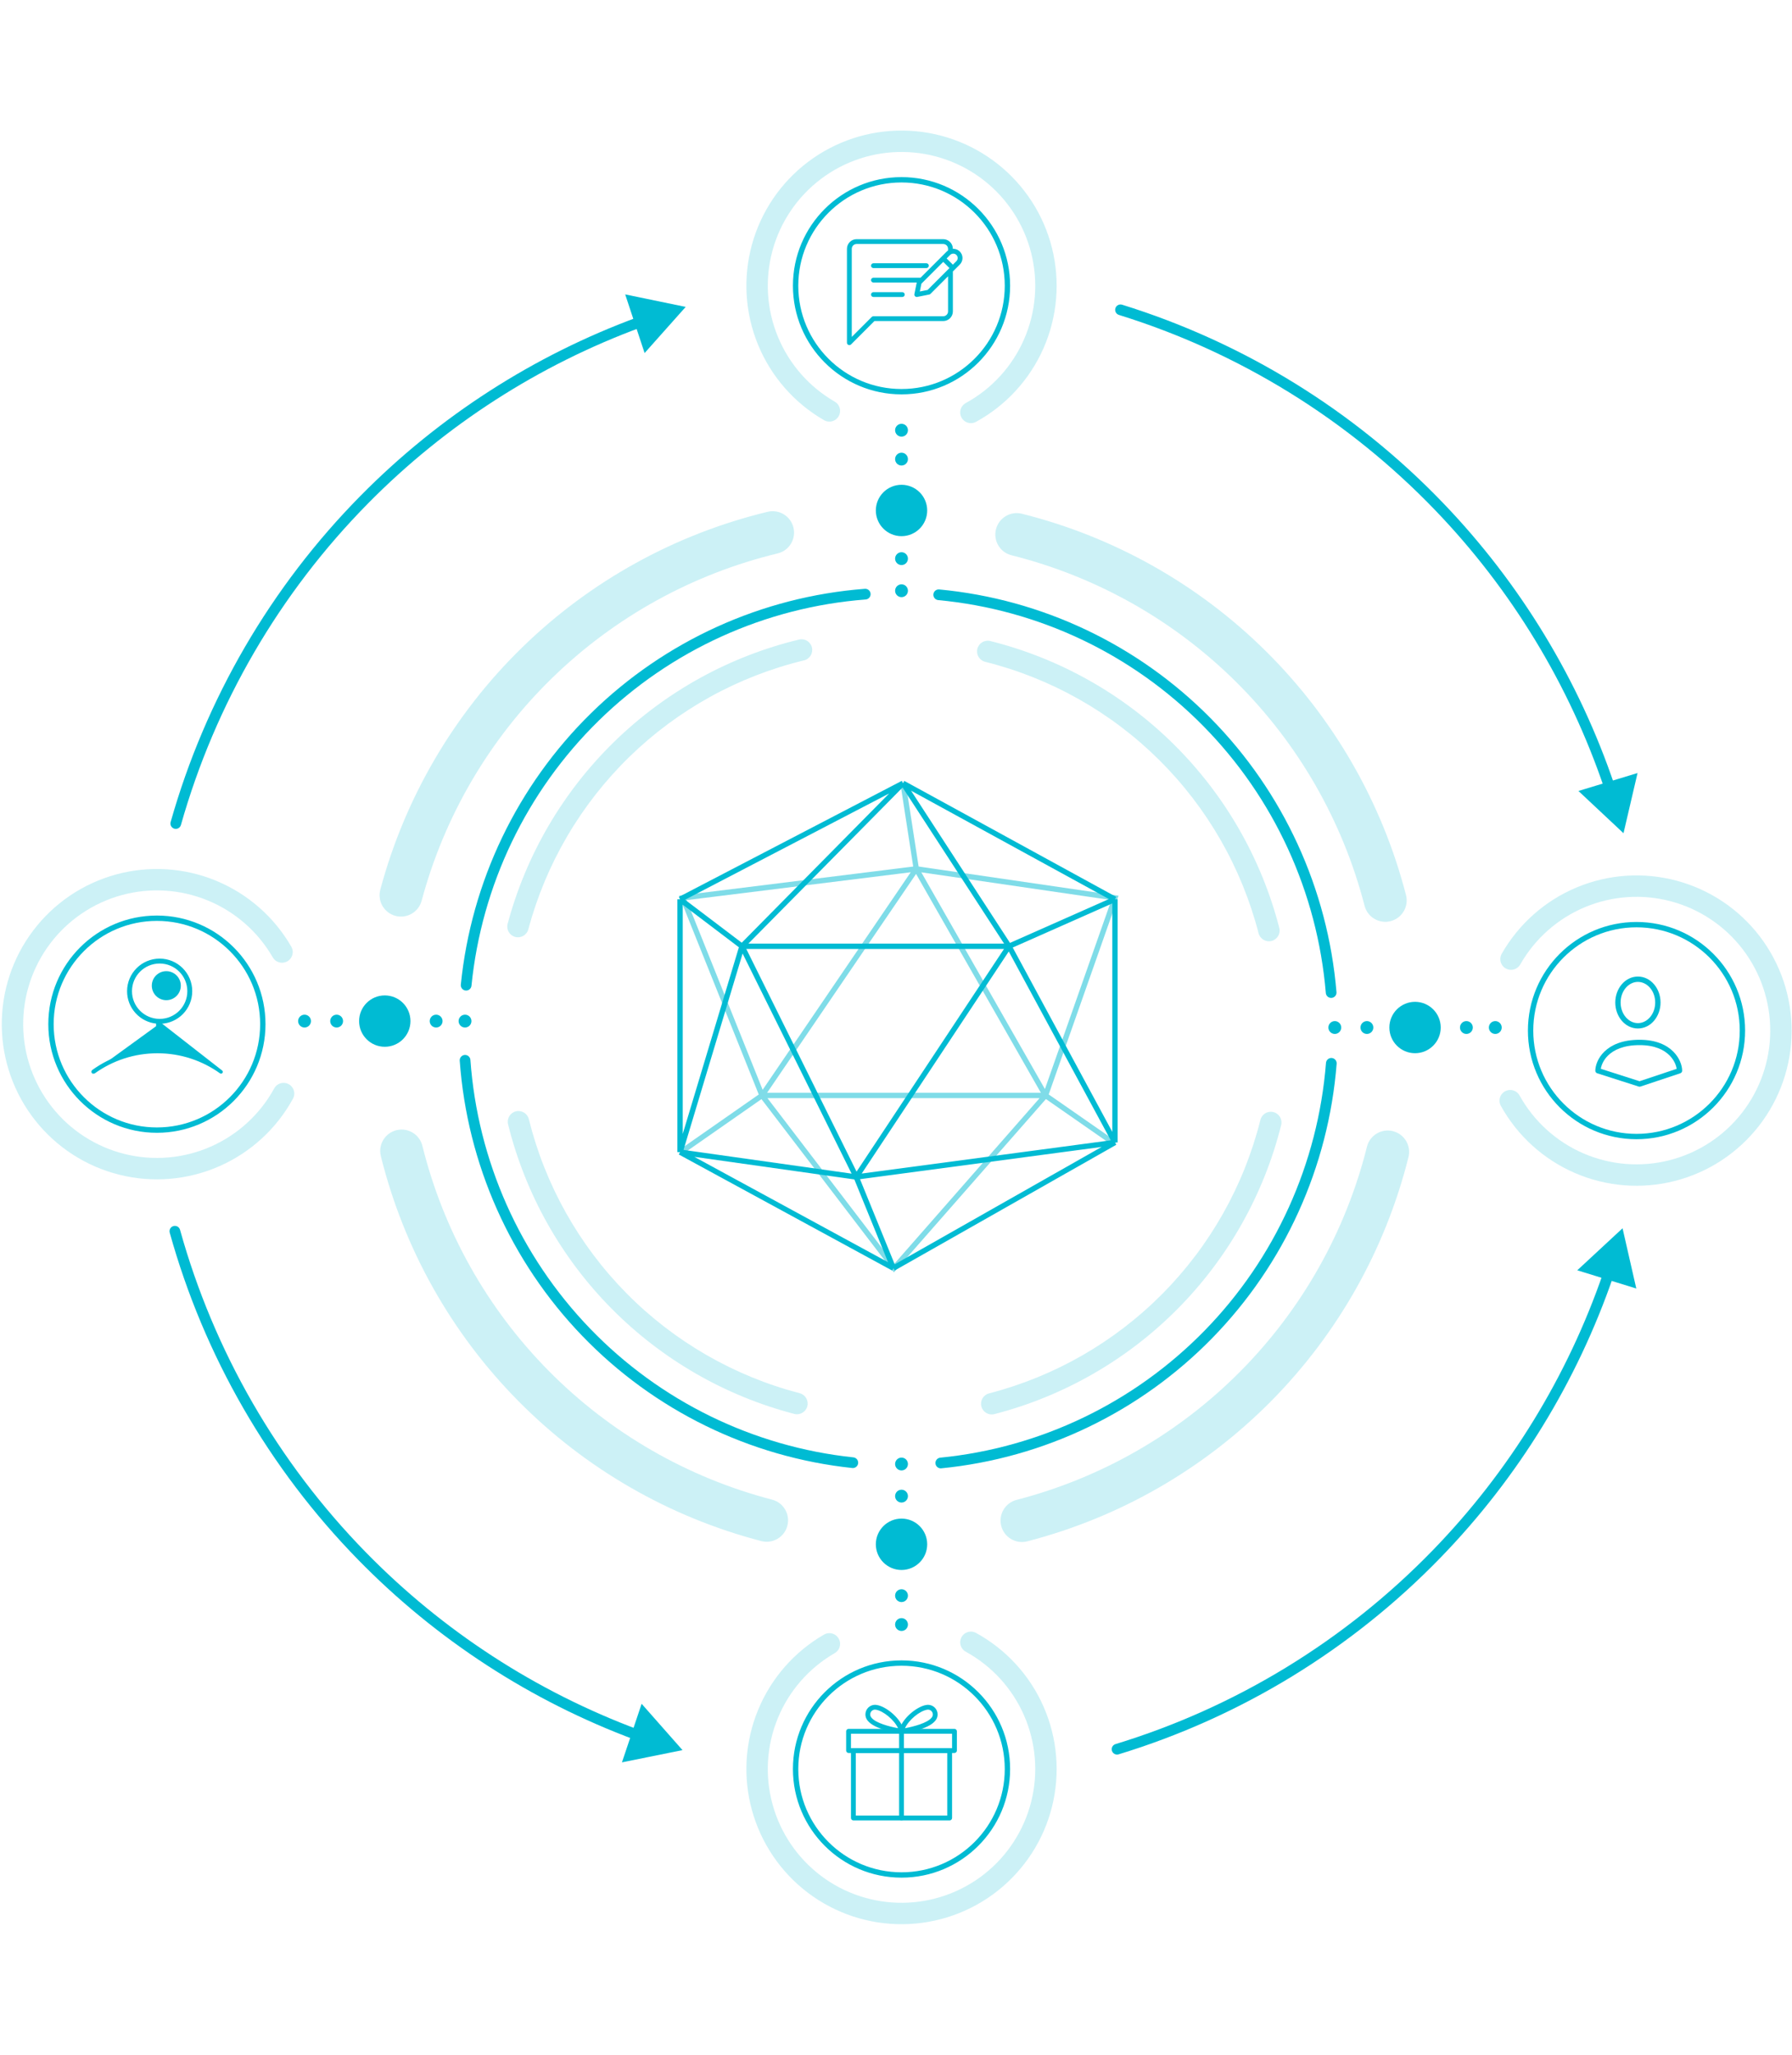 <svg width="670" height="768" viewBox="0 0 670 768" fill="none" xmlns="http://www.w3.org/2000/svg">
<path d="M288.863 4L288.863 6.2L282.963 6.2L282.963 10.12L288.663 10.12L288.663 12.32L282.963 12.32L282.963 18L280.663 18L280.663 4L288.863 4ZM295.714 12.02L295.714 15.8L301.914 15.8L301.914 18L293.414 18L293.414 4L301.814 4L301.814 6.2L295.714 6.2L295.714 9.84L301.314 9.84L301.314 12.02L295.714 12.02ZM308.72 12.02L308.72 15.8L314.92 15.8L314.92 18L306.42 18L306.42 4L314.82 4L314.82 6.2L308.72 6.2L308.72 9.84L314.32 9.84L314.32 12.02L308.72 12.02ZM319.425 4L324.925 4C326.845 4 328.439 4.673 329.705 6.02C330.985 7.367 331.625 9.027 331.625 11C331.625 12.96 330.985 14.62 329.705 15.98C328.439 17.327 326.845 18 324.925 18L319.425 18L319.425 4ZM321.725 15.8L324.925 15.8C326.245 15.8 327.319 15.347 328.145 14.44C328.985 13.533 329.405 12.387 329.405 11C329.405 9.613 328.985 8.467 328.145 7.56C327.319 6.653 326.245 6.2 324.925 6.2L321.725 6.2L321.725 15.8ZM344.362 10.74C344.975 11.06 345.455 11.507 345.802 12.08C346.149 12.64 346.322 13.28 346.322 14C346.322 15.147 345.915 16.1 345.102 16.86C344.289 17.62 343.295 18 342.122 18L336.122 18L336.122 4L341.682 4C342.829 4 343.795 4.373 344.582 5.12C345.382 5.867 345.782 6.787 345.782 7.88C345.782 9.08 345.309 10.033 344.362 10.74ZM341.682 6.16L338.422 6.16L338.422 9.84L341.682 9.84C342.189 9.84 342.615 9.667 342.962 9.32C343.309 8.96 343.482 8.52 343.482 8C343.482 7.48 343.309 7.047 342.962 6.7C342.615 6.34 342.189 6.16 341.682 6.16ZM338.422 15.84L342.122 15.84C342.655 15.84 343.102 15.653 343.462 15.28C343.835 14.893 344.022 14.427 344.022 13.88C344.022 13.333 343.835 12.873 343.462 12.5C343.102 12.113 342.655 11.92 342.122 11.92L338.422 11.92L338.422 15.84ZM362.329 18L359.849 18L358.869 15.18L352.909 15.18L351.929 18L349.429 18L354.509 4L357.269 4L362.329 18ZM355.889 6.7L353.669 13.02L358.109 13.02L355.889 6.7ZM372.327 18.26C370.221 18.26 368.474 17.567 367.087 16.18C365.701 14.767 365.007 13.04 365.007 11C365.007 8.947 365.701 7.227 367.087 5.84C368.461 4.44 370.207 3.74 372.327 3.74C373.594 3.74 374.761 4.04 375.827 4.64C376.907 5.24 377.747 6.053 378.347 7.08L376.347 8.24C375.974 7.547 375.427 7 374.707 6.6C374.001 6.187 373.207 5.98 372.327 5.98C370.847 5.98 369.634 6.453 368.687 7.4C367.767 8.333 367.307 9.533 367.307 11C367.307 12.467 367.767 13.667 368.687 14.6C369.634 15.547 370.847 16.02 372.327 16.02C373.207 16.02 374.007 15.82 374.727 15.42C375.447 15.007 375.987 14.453 376.347 13.76L378.347 14.9C377.774 15.913 376.941 16.733 375.847 17.36C374.794 17.96 373.621 18.26 372.327 18.26ZM387.358 10.82L393.218 18L390.478 18L384.958 11.34L384.958 18L382.658 18L382.658 4L384.958 4L384.958 10.28L390.278 4L393.018 4L387.358 10.82Z" fill="white"/>
<path d="M322.483 748.76L329.483 748.76L329.483 749.72C329.483 751.64 328.85 753.213 327.583 754.44C326.33 755.653 324.676 756.26 322.623 756.26C320.463 756.26 318.676 755.56 317.263 754.16C315.863 752.76 315.163 751.04 315.163 749C315.163 746.973 315.863 745.26 317.263 743.86C318.676 742.447 320.423 741.74 322.503 741.74C323.796 741.74 324.983 742.04 326.063 742.64C327.156 743.227 328.003 744.033 328.603 745.06L326.623 746.2C326.25 745.52 325.696 744.98 324.963 744.58C324.23 744.18 323.41 743.98 322.503 743.98C321.036 743.98 319.83 744.46 318.883 745.42C317.936 746.393 317.463 747.593 317.463 749.02C317.463 750.46 317.936 751.653 318.883 752.6C319.856 753.547 321.11 754.02 322.643 754.02C323.87 754.02 324.876 753.733 325.663 753.16C326.45 752.587 326.95 751.807 327.163 750.82L322.483 750.82L322.483 748.76ZM333.986 756L333.986 742L336.286 742L336.286 756L333.986 756ZM349.683 742L349.683 744.2L343.783 744.2L343.783 748.12L349.483 748.12L349.483 750.32L343.783 750.32L343.783 756L341.483 756L341.483 742L349.683 742ZM353.135 742L363.335 742L363.335 744.2L359.395 744.2L359.395 756L357.095 756L357.095 744.2L353.135 744.2L353.135 742Z" fill="white"/>
<g clip-path="url(#clip0)" filter="url(#filter0_d)">
<path d="M326.563 100.199L346.363 100.199C346.861 100.199 347.263 99.797 347.263 99.299C347.263 98.802 346.861 98.399 346.363 98.399L326.563 98.399C326.066 98.399 325.663 98.802 325.663 99.299C325.663 99.797 326.066 100.199 326.563 100.199Z" fill="#00BBD3"/>
<path d="M337.363 109.199L326.563 109.199C326.066 109.199 325.663 109.602 325.663 110.099C325.663 110.597 326.066 110.999 326.563 110.999L337.363 110.999C337.861 110.999 338.263 110.597 338.263 110.099C338.263 109.602 337.861 109.199 337.363 109.199Z" fill="#00BBD3"/>
<path d="M356.418 92.999C356.366 92.999 356.315 93.013 356.263 93.015L356.263 92.999C356.263 91.014 354.648 89.399 352.663 89.399L320.263 89.399C318.279 89.399 316.663 91.014 316.663 92.999L316.663 128.099C316.663 128.463 316.883 128.792 317.219 128.931C317.329 128.977 317.447 128.999 317.563 128.999C317.797 128.999 318.027 128.908 318.199 128.736L326.936 119.999L352.663 119.999C354.648 119.999 356.263 118.385 356.263 116.399L356.263 101.472L358.854 98.881C358.854 98.881 358.854 98.881 358.854 98.88C359.496 98.239 359.863 97.351 359.863 96.445C359.863 94.545 358.318 92.999 356.418 92.999ZM354.463 116.399C354.463 117.392 353.656 118.199 352.663 118.199L326.563 118.199C326.324 118.199 326.095 118.294 325.927 118.463L318.463 125.927L318.463 92.999C318.463 92.007 319.27 91.2 320.263 91.2L352.663 91.2C353.656 91.2 354.463 92.007 354.463 92.999L354.463 93.614C354.292 93.732 354.129 93.861 353.981 94.008L344.189 103.799L326.563 103.799C326.066 103.799 325.663 104.202 325.663 104.699C325.663 105.197 326.066 105.6 326.563 105.6L342.745 105.6L341.881 109.923C341.821 110.218 341.914 110.523 342.127 110.736C342.297 110.906 342.528 111 342.763 111C342.821 111 342.881 110.993 342.939 110.982L347.437 110.082C347.613 110.047 347.773 109.962 347.898 109.836L354.463 103.271L354.463 116.399ZM346.818 108.371L343.911 108.952L344.493 106.042L352.663 97.872L354.99 100.199L346.818 108.371ZM357.581 97.608L356.263 98.927L353.935 96.599L355.254 95.28C355.56 94.975 355.984 94.799 356.418 94.799C357.325 94.799 358.063 95.538 358.063 96.445C358.063 96.877 357.887 97.302 357.581 97.608Z" fill="#00BBD3"/>
</g>
<g filter="url(#filter1_d)">
<circle cx="62.179" cy="368.413" r="5.423" fill="#00BBD3"/>
<path d="M59.944 382.409C66.417 382.276 71.624 376.987 71.624 370.481C71.624 363.891 66.283 358.55 59.694 358.55C53.104 358.55 47.763 363.891 47.763 370.481C47.763 376.705 52.528 381.815 58.609 382.363L58.609 392.342C49.692 392.394 41.438 395.257 34.692 400.088L34.691 400.089C34.455 400.259 34.362 400.554 34.44 400.819C34.44 400.819 34.44 400.819 34.44 400.819L34.68 400.749M59.944 382.409L82.881 400.291C83.068 400.426 83.111 400.687 82.977 400.874C82.843 401.061 82.582 401.104 82.395 400.97C75.764 396.221 67.638 393.425 58.859 393.425C50.08 393.425 41.954 396.221 35.323 400.97C35.136 401.104 34.875 401.061 34.741 400.874C34.713 400.835 34.693 400.793 34.68 400.749M59.944 382.409L59.944 392.355L59.944 382.409ZM34.68 400.749C34.631 400.583 34.689 400.398 34.837 400.291L34.68 400.749ZM70.29 370.481C70.29 376.333 65.546 381.077 59.694 381.077C53.841 381.077 49.097 376.333 49.097 370.481C49.097 364.628 53.841 359.884 59.694 359.884C65.546 359.884 70.29 364.628 70.29 370.481Z" fill="#00BBD3" stroke="#00BBD3" stroke-width="0.5"/>
</g>
<g filter="url(#filter2_d)">
<circle cx="58.663" cy="382.799" r="39.6" stroke="#00BBD3" stroke-width="2"/>
</g>
<g filter="url(#filter3_d)">
<circle cx="337.063" cy="661.2" r="39.6" stroke="#00BBD3" stroke-width="2"/>
</g>
<g filter="url(#filter4_d)">
<circle cx="337.063" cy="106.799" r="39.6" stroke="#00BBD3" stroke-width="2"/>
</g>
<path opacity="0.2" d="M106.026 408.739C100.29 419.212 91.245 427.489 80.305 432.274C69.365 437.06 57.147 438.084 45.563 435.188C33.979 432.291 23.681 425.636 16.282 416.264C8.882 406.893 4.797 395.332 4.666 383.392C4.536 371.452 8.366 359.805 15.559 350.274C22.751 340.742 32.9 333.863 44.418 330.713C55.936 327.564 68.174 328.32 79.216 332.865C90.258 337.41 99.482 345.486 105.446 355.831" stroke="#00BBD3" stroke-width="8" stroke-linecap="round"/>
<path opacity="0.2" d="M363.002 613.838C373.475 619.573 381.752 628.619 386.537 639.559C391.323 650.499 392.347 662.716 389.45 674.3C386.554 685.885 379.899 696.182 370.527 703.582C361.155 710.981 349.595 715.066 337.655 715.197C325.715 715.328 314.068 711.497 304.536 704.305C295.005 697.112 288.126 686.963 284.976 675.445C281.826 663.927 282.583 651.69 287.128 640.648C291.672 629.605 299.749 620.381 310.094 614.417" stroke="#00BBD3" stroke-width="8" stroke-linecap="round"/>
<path opacity="0.2" d="M363.002 154.161C373.475 148.426 381.752 139.38 386.537 128.44C391.323 117.5 392.347 105.283 389.45 93.699C386.554 82.114 379.899 71.817 370.527 64.417C361.155 57.018 349.595 52.933 337.655 52.802C325.715 52.671 314.068 56.502 304.536 63.694C295.005 70.887 288.126 81.036 284.976 92.554C281.826 104.072 282.583 116.309 287.128 127.351C291.672 138.394 299.749 147.618 310.094 153.582" stroke="#00BBD3" stroke-width="8" stroke-linecap="round"/>
<g filter="url(#filter5_d)">
<circle cx="611.864" cy="385.2" r="39.6" stroke="#00BBD3" stroke-width="2"/>
</g>
<path opacity="0.2" d="M564.935 358.483C570.843 348.106 580.023 339.98 591.041 335.375C602.058 330.771 614.291 329.948 625.826 333.036C637.361 336.123 647.547 342.947 654.791 352.439C662.035 361.932 665.929 373.558 665.862 385.499C665.796 397.439 661.774 409.021 654.425 418.433C647.076 427.845 636.815 434.555 625.247 437.514C613.678 440.474 601.455 439.516 590.49 434.789C579.524 430.063 570.434 421.835 564.642 411.393" stroke="#00BBD3" stroke-width="8" stroke-linecap="round"/>
<g filter="url(#filter6_d)">
<path fill-rule="evenodd" clip-rule="evenodd" d="M605.927 374.705C605.927 370.299 608.959 366.999 612.388 366.999C615.818 366.999 618.85 370.299 618.85 374.705C618.85 379.11 615.818 382.41 612.388 382.41C608.959 382.41 605.927 379.11 605.927 374.705ZM612.388 364.999C607.576 364.999 603.927 369.495 603.927 374.705C603.927 379.915 607.576 384.41 612.388 384.41C617.201 384.41 620.85 379.915 620.85 374.705C620.85 369.495 617.201 364.999 612.388 364.999ZM613.009 388.628C606.58 388.628 602.428 390.563 599.877 393.029C597.353 395.469 596.463 398.37 596.463 400.199C596.463 400.634 596.744 401.019 597.158 401.152L612.704 406.126C612.906 406.191 613.123 406.19 613.325 406.123L628.249 401.148C628.657 401.012 628.932 400.63 628.932 400.199C628.932 398.374 628.046 395.478 625.608 393.041C623.14 390.572 619.141 388.628 613.009 388.628ZM613.002 404.122L598.52 399.488C598.72 398.147 599.478 396.196 601.267 394.467C603.38 392.424 607.001 390.628 613.009 390.628C618.691 390.628 622.154 392.415 624.194 394.455C625.93 396.191 626.68 398.152 626.877 399.497L613.002 404.122Z" fill="#00BBD3"/>
</g>
<path opacity="0.5" d="M342.579 324.756L255.299 335.6L284.912 409.447M342.579 324.756L416.872 335.6L390.895 409.447M342.579 324.756L337.639 292.748M342.579 324.756L284.912 409.447M342.579 324.756L390.895 409.447M390.895 409.447L334.267 473.999L284.912 409.447M390.895 409.447H284.912M390.895 409.447L416.872 427.522M284.912 409.447L255.299 430.104" stroke="#00BBD3" stroke-width="2"/>
<g filter="url(#filter7_d)">
<path d="M337.625 292.748L254.263 336.125M337.625 292.748L416.871 336.125M337.625 292.748L377.248 353.682M337.625 292.748L277.419 353.682M254.263 336.125V430.623M254.263 336.125L277.419 353.682M254.263 430.623L277.419 353.682M254.263 430.623L334.023 474M254.263 430.623L320.13 439.918M277.419 353.682L320.13 439.918M277.419 353.682H377.248M320.13 439.918L377.248 353.682M320.13 439.918L416.871 427.009M320.13 439.918L334.023 474M377.248 353.682L416.871 427.009M377.248 353.682L416.871 336.125M416.871 427.009V336.125M416.871 427.009L334.023 474" stroke="#00BBD3" stroke-width="2"/>
</g>
<g filter="url(#filter8_d)">
<path d="M174.284 368.232C178.111 330.165 195.159 294.664 222.439 267.943C249.719 241.222 285.494 224.985 323.499 222.073" stroke="#00BBD3" stroke-width="4" stroke-linecap="round"/>
</g>
<g filter="url(#filter9_d)">
<path d="M63.796 307.264C63.495 308.327 64.113 309.432 65.176 309.733C66.239 310.034 67.344 309.416 67.645 308.353L63.796 307.264ZM136.254 186.681L137.678 188.086L136.254 186.681ZM256.365 114.713L233.749 110.037L241.007 131.961L256.365 114.713ZM67.645 308.353C80.487 262.983 104.58 221.609 137.678 188.086L134.831 185.276C101.259 219.279 76.822 261.245 63.796 307.264L67.645 308.353ZM137.678 188.086C166.578 158.814 201.524 136.36 239.969 122.247L238.591 118.492C199.593 132.808 164.146 155.584 134.831 185.276L137.678 188.086Z" fill="#00BBD3"/>
</g>
<g filter="url(#filter10_d)">
<path d="M255.176 654.132L239.895 636.816L232.539 658.708L255.176 654.132ZM135.384 581.633L136.813 580.234L135.384 581.633ZM67.312 459.657C67.015 458.593 65.913 457.97 64.849 458.266C63.784 458.563 63.162 459.665 63.458 460.729L67.312 459.657ZM238.813 646.525C200.431 632.243 165.584 609.634 136.813 580.234L133.954 583.031C163.138 612.853 198.484 635.786 237.418 650.274L238.813 646.525ZM136.813 580.234C103.863 546.564 79.954 505.084 67.312 459.657L63.458 460.729C76.281 506.806 100.532 548.879 133.954 583.031L136.813 580.234Z" fill="#00BBD3"/>
</g>
<g filter="url(#filter11_d)">
<path d="M606.647 459.086L589.717 474.792L611.784 481.601L606.647 459.086ZM537.144 580.811L538.579 582.204L537.144 580.811ZM417.065 651.887C416.008 652.209 415.413 653.327 415.735 654.383C416.058 655.44 417.176 656.035 418.232 655.713L417.065 651.887ZM599.449 475.636C586.105 514.439 564.367 549.893 535.709 579.418L538.579 582.204C567.647 552.256 589.696 516.295 603.231 476.937L599.449 475.636ZM535.709 579.418C502.897 613.222 462.081 638.152 417.065 651.887L418.232 655.713C463.895 641.78 505.297 616.492 538.579 582.204L535.709 579.418Z" fill="#00BBD3"/>
</g>
<g filter="url(#filter12_d)">
<path d="M419.538 113.89C418.483 113.562 417.363 114.152 417.035 115.207C416.708 116.262 417.297 117.382 418.352 117.71L419.538 113.89ZM538.087 189.367L536.646 190.753L538.087 189.367ZM607.003 311.427L612.249 288.936L590.149 295.639L607.003 311.427ZM418.352 117.71C463.302 131.663 503.997 156.79 536.646 190.753L539.529 187.981C506.413 153.531 465.134 128.043 419.538 113.89L418.352 117.71ZM536.646 190.753C565.161 220.415 586.727 255.974 599.884 294.842L603.673 293.559C590.328 254.136 568.453 218.068 539.529 187.981L536.646 190.753Z" fill="#00BBD3"/>
</g>
<g filter="url(#filter13_d)">
<path d="M318.854 546.703C280.948 542.696 245.653 525.435 219.148 497.939C192.643 470.443 176.619 434.465 173.882 396.303" stroke="#00BBD3" stroke-width="4" stroke-linecap="round"/>
</g>
<g filter="url(#filter14_d)">
<path d="M497.759 397.435C494.757 435.577 478.483 471.442 451.788 498.752C425.094 526.062 389.679 543.076 351.746 546.818" stroke="#00BBD3" stroke-width="4" stroke-linecap="round"/>
</g>
<g filter="url(#filter15_d)">
<path d="M350.971 222.306C388.921 225.865 424.417 242.709 451.241 269.89C478.067 297.072 494.511 332.858 497.695 370.985" stroke="#00BBD3" stroke-width="4" stroke-linecap="round"/>
</g>
<path opacity="0.2" fill-rule="evenodd" clip-rule="evenodd" d="M205.122 512.35C182.113 489.075 165.806 460.026 157.919 428.263C156.854 423.975 152.515 421.362 148.227 422.427C143.939 423.491 141.326 427.831 142.39 432.119C150.971 466.675 168.712 498.278 193.744 523.599C218.775 548.92 250.172 567.022 284.628 575.999C288.903 577.113 293.272 574.55 294.386 570.274C295.5 565.999 292.937 561.63 288.662 560.516C256.991 552.264 228.131 535.625 205.122 512.35ZM290.758 206.848C295.053 205.812 297.695 201.49 296.659 197.195C295.622 192.9 291.301 190.258 287.006 191.294C252.401 199.642 220.687 217.164 195.202 242.018C169.716 266.871 151.403 298.135 142.19 332.52C141.047 336.788 143.579 341.174 147.847 342.318C152.115 343.461 156.501 340.929 157.645 336.661C166.114 305.055 182.947 276.317 206.372 253.472C229.798 230.628 258.949 214.521 290.758 206.848ZM374.342 570.352C373.236 566.074 375.808 561.71 380.086 560.604C411.772 552.414 440.664 535.831 463.719 512.601C486.773 489.371 503.136 460.354 511.085 428.606C512.158 424.32 516.502 421.715 520.788 422.788C525.074 423.861 527.679 428.206 526.606 432.492C517.958 467.031 500.156 498.599 475.075 523.872C449.994 549.144 418.562 567.185 384.09 576.095C379.812 577.201 375.448 574.629 374.342 570.352ZM382.08 192.021C377.795 190.948 373.45 193.552 372.377 197.838C371.304 202.124 373.908 206.469 378.194 207.542C409.942 215.491 438.959 231.855 462.189 254.91C485.418 277.965 502.001 306.857 510.19 338.544C511.295 342.822 515.659 345.393 519.937 344.288C524.215 343.182 526.787 338.818 525.681 334.541C516.772 300.068 498.731 268.635 473.459 243.554C448.188 218.472 416.62 200.669 382.08 192.021Z" fill="#00BBD3"/>
<path opacity="0.2" fill-rule="evenodd" clip-rule="evenodd" d="M234.281 483.427C216.46 465.401 203.83 442.902 197.722 418.301C197.189 416.157 195.02 414.851 192.876 415.383C190.732 415.916 189.425 418.085 189.958 420.229C196.413 446.227 209.759 470.002 228.591 489.051C247.423 508.101 271.044 521.72 296.965 528.473C299.103 529.03 301.288 527.748 301.845 525.611C302.402 523.473 301.12 521.288 298.982 520.731C274.453 514.341 252.101 501.454 234.281 483.427ZM300.619 246.823C302.766 246.305 304.087 244.144 303.569 241.996C303.051 239.849 300.89 238.528 298.743 239.046C272.709 245.326 248.85 258.509 229.677 277.206C210.504 295.904 196.727 319.425 189.795 345.293C189.224 347.427 190.49 349.62 192.624 350.192C194.758 350.763 196.951 349.497 197.523 347.363C204.082 322.884 217.119 300.627 235.262 282.934C253.405 265.24 275.983 252.766 300.619 246.823ZM366.919 525.674C366.366 523.535 367.652 521.353 369.791 520.8C394.332 514.457 416.709 501.613 434.565 483.621C452.42 465.63 465.093 443.156 471.25 418.567C471.786 416.424 473.959 415.122 476.102 415.658C478.245 416.195 479.547 418.367 479.01 420.51C472.504 446.495 459.112 470.244 440.243 489.257C421.374 508.27 397.727 521.842 371.793 528.546C369.654 529.098 367.472 527.813 366.919 525.674ZM370.275 239.596C368.132 239.059 365.96 240.361 365.423 242.504C364.887 244.647 366.189 246.82 368.332 247.356C392.921 253.513 415.394 266.187 433.386 284.043C451.377 301.899 464.22 324.276 470.563 348.818C471.116 350.957 473.298 352.242 475.437 351.69C477.575 351.137 478.861 348.955 478.308 346.816C471.606 320.881 458.034 297.234 439.021 278.365C420.009 259.495 396.26 246.102 370.275 239.596Z" fill="#00BBD3"/>
<g filter="url(#filter16_d)">
<circle r="2.4" transform="matrix(4.37114e-08 -1 -1 -4.37114e-08 173.863 381.652)" fill="#00BBD3"/>
</g>
<g filter="url(#filter17_d)">
<circle r="2.4" transform="matrix(4.37114e-08 -1 -1 -4.37114e-08 163.063 381.652)" fill="#00BBD3"/>
</g>
<g filter="url(#filter18_d)">
<circle r="2.4" transform="matrix(4.37114e-08 -1 -1 -4.37114e-08 125.863 381.652)" fill="#00BBD3"/>
</g>
<g filter="url(#filter19_d)">
<circle r="9.6" transform="matrix(4.37114e-08 -1 -1 -4.37114e-08 143.863 381.652)" fill="#00BBD3"/>
</g>
<g filter="url(#filter20_d)">
<circle r="2.4" transform="matrix(4.37114e-08 -1 -1 -4.37114e-08 113.863 381.652)" fill="#00BBD3"/>
</g>
<g filter="url(#filter21_d)">
<circle r="2.4" transform="matrix(1 0 0 -1 337.063 607.2)" fill="#00BBD3"/>
</g>
<g filter="url(#filter22_d)">
<circle r="2.4" transform="matrix(1 0 0 -1 337.063 596.4)" fill="#00BBD3"/>
</g>
<g filter="url(#filter23_d)">
<circle r="2.4" transform="matrix(1 0 0 -1 337.063 559.2)" fill="#00BBD3"/>
</g>
<g filter="url(#filter24_d)">
<circle r="9.6" transform="matrix(1 0 0 -1 337.063 577.2)" fill="#00BBD3"/>
</g>
<g filter="url(#filter25_d)">
<circle r="2.4" transform="matrix(1 0 0 -1 337.063 547.2)" fill="#00BBD3"/>
</g>
<g filter="url(#filter26_d)">
<circle cx="337.063" cy="160.799" r="2.4" fill="#00BBD3"/>
</g>
<g filter="url(#filter27_d)">
<circle cx="337.063" cy="171.599" r="2.4" fill="#00BBD3"/>
</g>
<g filter="url(#filter28_d)">
<circle cx="337.063" cy="208.799" r="2.4" fill="#00BBD3"/>
</g>
<g filter="url(#filter29_d)">
<circle cx="337.063" cy="190.799" r="9.6" fill="#00BBD3"/>
</g>
<g filter="url(#filter30_d)">
<circle cx="337.063" cy="220.799" r="2.4" fill="#00BBD3"/>
</g>
<g filter="url(#filter31_d)">
<circle r="2.4" transform="matrix(4.37114e-08 -1 -1 -4.37114e-08 559.063 384.052)" fill="#00BBD3"/>
</g>
<g filter="url(#filter32_d)">
<circle r="2.4" transform="matrix(4.37114e-08 -1 -1 -4.37114e-08 548.263 384.052)" fill="#00BBD3"/>
</g>
<g filter="url(#filter33_d)">
<circle r="2.4" transform="matrix(4.37114e-08 -1 -1 -4.37114e-08 511.063 384.052)" fill="#00BBD3"/>
</g>
<g filter="url(#filter34_d)">
<circle r="9.6" transform="matrix(4.37114e-08 -1 -1 -4.37114e-08 529.063 384.052)" fill="#00BBD3"/>
</g>
<g filter="url(#filter35_d)">
<circle r="2.4" transform="matrix(4.37114e-08 -1 -1 -4.37114e-08 499.063 384.052)" fill="#00BBD3"/>
</g>
<g clip-path="url(#clip1)" filter="url(#filter36_d)">
<path d="M355.063 653.399L319.063 653.399C318.566 653.399 318.163 653.803 318.163 654.299L318.163 679.499C318.163 679.996 318.566 680.399 319.063 680.399L355.063 680.399C355.56 680.399 355.963 679.996 355.963 679.499L355.963 654.299C355.963 653.803 355.56 653.399 355.063 653.399ZM354.163 678.599L319.963 678.599L319.963 655.199L354.163 655.199L354.163 678.599L354.163 678.599Z" fill="#00BBD3"/>
<path d="M356.862 646.199L317.262 646.199C316.766 646.199 316.362 646.602 316.362 647.099L316.362 654.299C316.362 654.796 316.766 655.199 317.262 655.199L356.862 655.199C357.359 655.199 357.762 654.796 357.762 654.299L357.762 647.099C357.762 646.602 357.359 646.199 356.862 646.199ZM355.962 653.399L318.162 653.399L318.162 647.999L355.962 647.999L355.962 653.399Z" fill="#00BBD3"/>
<path d="M337.063 646.199C336.566 646.199 336.163 646.602 336.163 647.099L336.163 679.499C336.163 679.996 336.566 680.399 337.063 680.399C337.56 680.399 337.963 679.996 337.963 679.499L337.963 647.099C337.963 646.602 337.56 646.199 337.063 646.199Z" fill="#00BBD3"/>
<path d="M337.982 646.887C337.057 642.547 331.538 637.89 327.861 637.268C327.634 637.223 327.402 637.199 327.163 637.199C325.177 637.199 323.562 638.814 323.562 640.799C323.562 641.629 323.852 642.439 324.378 643.082C324.385 643.087 324.39 643.096 324.396 643.103C327.069 646.518 335.966 647.827 336.978 647.965C337.019 647.97 337.061 647.974 337.1 647.974C337.35 647.974 337.588 647.871 337.761 647.686C337.961 647.472 338.044 647.173 337.982 646.887ZM325.789 641.96C325.773 641.937 325.755 641.917 325.737 641.897C325.492 641.582 325.362 641.202 325.362 640.799C325.362 639.806 326.171 638.999 327.162 638.999C327.281 638.999 327.398 639.012 327.537 639.037C330.235 639.494 334.308 642.759 335.772 645.945C332.638 645.368 327.348 644.019 325.789 641.96Z" fill="#00BBD3"/>
<path d="M346.963 637.199C346.723 637.199 346.491 637.223 346.289 637.262C342.589 637.89 337.07 642.547 336.145 646.887C336.084 647.173 336.166 647.472 336.366 647.686C336.537 647.87 336.777 647.974 337.025 647.974C337.065 647.974 337.106 647.97 337.146 647.967C338.157 647.828 347.055 646.52 349.728 643.105C349.735 643.098 349.74 643.089 349.747 643.082C350.273 642.439 350.563 641.629 350.563 640.799C350.563 638.814 348.948 637.199 346.963 637.199ZM348.388 641.899C348.37 641.919 348.352 641.939 348.336 641.962C346.779 644.018 341.489 645.369 338.353 645.947C339.818 642.758 343.894 639.494 346.613 639.033C346.727 639.012 346.844 638.999 346.963 638.999C347.955 638.999 348.763 639.806 348.763 640.799C348.763 641.202 348.633 641.58 348.388 641.899Z" fill="#00BBD3"/>
</g>
<defs>
<filter id="filter0_d" x="306.663" y="77.6" width="63.2" height="63.2" filterUnits="userSpaceOnUse" color-interpolation-filters="sRGB">
<feFlood flood-opacity="0" result="BackgroundImageFix"/>
<feColorMatrix in="SourceAlpha" type="matrix" values="0 0 0 0 0 0 0 0 0 0 0 0 0 0 0 0 0 0 127 0"/>
<feOffset/>
<feGaussianBlur stdDeviation="5"/>
<feColorMatrix type="matrix" values="0 0 0 0 0 0 0 0 0 0.733 0 0 0 0 0.827 0 0 0 0.36 0"/>
<feBlend mode="normal" in2="BackgroundImageFix" result="effect1_dropShadow"/>
<feBlend mode="normal" in="SourceGraphic" in2="effect1_dropShadow" result="shape"/>
</filter>
<filter id="filter1_d" x="24.163" y="348.3" width="69.392" height="63.248" filterUnits="userSpaceOnUse" color-interpolation-filters="sRGB">
<feFlood flood-opacity="0" result="BackgroundImageFix"/>
<feColorMatrix in="SourceAlpha" type="matrix" values="0 0 0 0 0 0 0 0 0 0 0 0 0 0 0 0 0 0 127 0"/>
<feOffset/>
<feGaussianBlur stdDeviation="5"/>
<feColorMatrix type="matrix" values="0 0 0 0 0 0 0 0 0 0.733 0 0 0 0 0.827 0 0 0 0.36 0"/>
<feBlend mode="normal" in2="BackgroundImageFix" result="effect1_dropShadow"/>
<feBlend mode="normal" in="SourceGraphic" in2="effect1_dropShadow" result="shape"/>
</filter>
<filter id="filter2_d" x="8.063" y="332.199" width="101.2" height="101.2" filterUnits="userSpaceOnUse" color-interpolation-filters="sRGB">
<feFlood flood-opacity="0" result="BackgroundImageFix"/>
<feColorMatrix in="SourceAlpha" type="matrix" values="0 0 0 0 0 0 0 0 0 0 0 0 0 0 0 0 0 0 127 0"/>
<feOffset/>
<feGaussianBlur stdDeviation="5"/>
<feColorMatrix type="matrix" values="0 0 0 0 0 0 0 0 0 0.733 0 0 0 0 0.827 0 0 0 0.36 0"/>
<feBlend mode="normal" in2="BackgroundImageFix" result="effect1_dropShadow"/>
<feBlend mode="normal" in="SourceGraphic" in2="effect1_dropShadow" result="shape"/>
</filter>
<filter id="filter3_d" x="286.463" y="610.6" width="101.2" height="101.2" filterUnits="userSpaceOnUse" color-interpolation-filters="sRGB">
<feFlood flood-opacity="0" result="BackgroundImageFix"/>
<feColorMatrix in="SourceAlpha" type="matrix" values="0 0 0 0 0 0 0 0 0 0 0 0 0 0 0 0 0 0 127 0"/>
<feOffset/>
<feGaussianBlur stdDeviation="5"/>
<feColorMatrix type="matrix" values="0 0 0 0 0 0 0 0 0 0.733 0 0 0 0 0.827 0 0 0 0.36 0"/>
<feBlend mode="normal" in2="BackgroundImageFix" result="effect1_dropShadow"/>
<feBlend mode="normal" in="SourceGraphic" in2="effect1_dropShadow" result="shape"/>
</filter>
<filter id="filter4_d" x="286.463" y="56.199" width="101.2" height="101.2" filterUnits="userSpaceOnUse" color-interpolation-filters="sRGB">
<feFlood flood-opacity="0" result="BackgroundImageFix"/>
<feColorMatrix in="SourceAlpha" type="matrix" values="0 0 0 0 0 0 0 0 0 0 0 0 0 0 0 0 0 0 127 0"/>
<feOffset/>
<feGaussianBlur stdDeviation="5"/>
<feColorMatrix type="matrix" values="0 0 0 0 0 0 0 0 0 0.733 0 0 0 0 0.827 0 0 0 0.36 0"/>
<feBlend mode="normal" in2="BackgroundImageFix" result="effect1_dropShadow"/>
<feBlend mode="normal" in="SourceGraphic" in2="effect1_dropShadow" result="shape"/>
</filter>
<filter id="filter5_d" x="561.264" y="334.6" width="101.2" height="101.2" filterUnits="userSpaceOnUse" color-interpolation-filters="sRGB">
<feFlood flood-opacity="0" result="BackgroundImageFix"/>
<feColorMatrix in="SourceAlpha" type="matrix" values="0 0 0 0 0 0 0 0 0 0 0 0 0 0 0 0 0 0 127 0"/>
<feOffset/>
<feGaussianBlur stdDeviation="5"/>
<feColorMatrix type="matrix" values="0 0 0 0 0 0 0 0 0 0.733 0 0 0 0 0.827 0 0 0 0.36 0"/>
<feBlend mode="normal" in2="BackgroundImageFix" result="effect1_dropShadow"/>
<feBlend mode="normal" in="SourceGraphic" in2="effect1_dropShadow" result="shape"/>
</filter>
<filter id="filter6_d" x="576.463" y="344.999" width="72.469" height="81.175" filterUnits="userSpaceOnUse" color-interpolation-filters="sRGB">
<feFlood flood-opacity="0" result="BackgroundImageFix"/>
<feColorMatrix in="SourceAlpha" type="matrix" values="0 0 0 0 0 0 0 0 0 0 0 0 0 0 0 0 0 0 127 0"/>
<feOffset/>
<feGaussianBlur stdDeviation="10"/>
<feColorMatrix type="matrix" values="0 0 0 0 0 0 0 0 0 0.733 0 0 0 0 0.827 0 0 0 0.36 0"/>
<feBlend mode="normal" in2="BackgroundImageFix" result="effect1_dropShadow"/>
<feBlend mode="normal" in="SourceGraphic" in2="effect1_dropShadow" result="shape"/>
</filter>
<filter id="filter7_d" x="243.263" y="281.614" width="184.609" height="203.529" filterUnits="userSpaceOnUse" color-interpolation-filters="sRGB">
<feFlood flood-opacity="0" result="BackgroundImageFix"/>
<feColorMatrix in="SourceAlpha" type="matrix" values="0 0 0 0 0 0 0 0 0 0 0 0 0 0 0 0 0 0 127 0"/>
<feOffset/>
<feGaussianBlur stdDeviation="5"/>
<feColorMatrix type="matrix" values="0 0 0 0 0 0 0 0 0 0.733 0 0 0 0 0.827 0 0 0 0.36 0"/>
<feBlend mode="normal" in2="BackgroundImageFix" result="effect1_dropShadow"/>
<feBlend mode="normal" in="SourceGraphic" in2="effect1_dropShadow" result="shape"/>
</filter>
<filter id="filter8_d" x="162.283" y="210.072" width="173.215" height="170.16" filterUnits="userSpaceOnUse" color-interpolation-filters="sRGB">
<feFlood flood-opacity="0" result="BackgroundImageFix"/>
<feColorMatrix in="SourceAlpha" type="matrix" values="0 0 0 0 0 0 0 0 0 0 0 0 0 0 0 0 0 0 127 0"/>
<feOffset/>
<feGaussianBlur stdDeviation="5"/>
<feColorMatrix type="matrix" values="0 0 0 0 0 0 0 0 0 0.733 0 0 0 0 0.827 0 0 0 0.36 0"/>
<feBlend mode="normal" in2="BackgroundImageFix" result="effect1_dropShadow"/>
<feBlend mode="normal" in="SourceGraphic" in2="effect1_dropShadow" result="shape"/>
</filter>
<filter id="filter9_d" x="53.72" y="100.037" width="212.644" height="219.772" filterUnits="userSpaceOnUse" color-interpolation-filters="sRGB">
<feFlood flood-opacity="0" result="BackgroundImageFix"/>
<feColorMatrix in="SourceAlpha" type="matrix" values="0 0 0 0 0 0 0 0 0 0 0 0 0 0 0 0 0 0 127 0"/>
<feOffset/>
<feGaussianBlur stdDeviation="5"/>
<feColorMatrix type="matrix" values="0 0 0 0 0 0 0 0 0 0.733 0 0 0 0 0.827 0 0 0 0.36 0"/>
<feBlend mode="normal" in2="BackgroundImageFix" result="effect1_dropShadow"/>
<feBlend mode="normal" in="SourceGraphic" in2="effect1_dropShadow" result="shape"/>
</filter>
<filter id="filter10_d" x="53.384" y="448.192" width="211.791" height="220.515" filterUnits="userSpaceOnUse" color-interpolation-filters="sRGB">
<feFlood flood-opacity="0" result="BackgroundImageFix"/>
<feColorMatrix in="SourceAlpha" type="matrix" values="0 0 0 0 0 0 0 0 0 0 0 0 0 0 0 0 0 0 127 0"/>
<feOffset/>
<feGaussianBlur stdDeviation="5"/>
<feColorMatrix type="matrix" values="0 0 0 0 0 0 0 0 0 0.733 0 0 0 0 0.827 0 0 0 0.36 0"/>
<feBlend mode="normal" in2="BackgroundImageFix" result="effect1_dropShadow"/>
<feBlend mode="normal" in="SourceGraphic" in2="effect1_dropShadow" result="shape"/>
</filter>
<filter id="filter11_d" x="405.647" y="449.086" width="216.136" height="216.715" filterUnits="userSpaceOnUse" color-interpolation-filters="sRGB">
<feFlood flood-opacity="0" result="BackgroundImageFix"/>
<feColorMatrix in="SourceAlpha" type="matrix" values="0 0 0 0 0 0 0 0 0 0 0 0 0 0 0 0 0 0 127 0"/>
<feOffset/>
<feGaussianBlur stdDeviation="5"/>
<feColorMatrix type="matrix" values="0 0 0 0 0 0 0 0 0 0.733 0 0 0 0 0.827 0 0 0 0.36 0"/>
<feBlend mode="normal" in2="BackgroundImageFix" result="effect1_dropShadow"/>
<feBlend mode="normal" in="SourceGraphic" in2="effect1_dropShadow" result="shape"/>
</filter>
<filter id="filter12_d" x="406.944" y="103.799" width="215.304" height="217.628" filterUnits="userSpaceOnUse" color-interpolation-filters="sRGB">
<feFlood flood-opacity="0" result="BackgroundImageFix"/>
<feColorMatrix in="SourceAlpha" type="matrix" values="0 0 0 0 0 0 0 0 0 0 0 0 0 0 0 0 0 0 127 0"/>
<feOffset/>
<feGaussianBlur stdDeviation="5"/>
<feColorMatrix type="matrix" values="0 0 0 0 0 0 0 0 0 0.733 0 0 0 0 0.827 0 0 0 0.36 0"/>
<feBlend mode="normal" in2="BackgroundImageFix" result="effect1_dropShadow"/>
<feBlend mode="normal" in="SourceGraphic" in2="effect1_dropShadow" result="shape"/>
</filter>
<filter id="filter13_d" x="161.882" y="384.303" width="168.973" height="174.401" filterUnits="userSpaceOnUse" color-interpolation-filters="sRGB">
<feFlood flood-opacity="0" result="BackgroundImageFix"/>
<feColorMatrix in="SourceAlpha" type="matrix" values="0 0 0 0 0 0 0 0 0 0 0 0 0 0 0 0 0 0 127 0"/>
<feOffset/>
<feGaussianBlur stdDeviation="5"/>
<feColorMatrix type="matrix" values="0 0 0 0 0 0 0 0 0 0.733 0 0 0 0 0.827 0 0 0 0.36 0"/>
<feBlend mode="normal" in2="BackgroundImageFix" result="effect1_dropShadow"/>
<feBlend mode="normal" in="SourceGraphic" in2="effect1_dropShadow" result="shape"/>
</filter>
<filter id="filter14_d" x="339.746" y="385.435" width="170.013" height="173.384" filterUnits="userSpaceOnUse" color-interpolation-filters="sRGB">
<feFlood flood-opacity="0" result="BackgroundImageFix"/>
<feColorMatrix in="SourceAlpha" type="matrix" values="0 0 0 0 0 0 0 0 0 0 0 0 0 0 0 0 0 0 127 0"/>
<feOffset/>
<feGaussianBlur stdDeviation="5"/>
<feColorMatrix type="matrix" values="0 0 0 0 0 0 0 0 0 0.733 0 0 0 0 0.827 0 0 0 0.36 0"/>
<feBlend mode="normal" in2="BackgroundImageFix" result="effect1_dropShadow"/>
<feBlend mode="normal" in="SourceGraphic" in2="effect1_dropShadow" result="shape"/>
</filter>
<filter id="filter15_d" x="338.971" y="210.307" width="170.725" height="172.679" filterUnits="userSpaceOnUse" color-interpolation-filters="sRGB">
<feFlood flood-opacity="0" result="BackgroundImageFix"/>
<feColorMatrix in="SourceAlpha" type="matrix" values="0 0 0 0 0 0 0 0 0 0 0 0 0 0 0 0 0 0 127 0"/>
<feOffset/>
<feGaussianBlur stdDeviation="5"/>
<feColorMatrix type="matrix" values="0 0 0 0 0 0 0 0 0 0.733 0 0 0 0 0.827 0 0 0 0.36 0"/>
<feBlend mode="normal" in2="BackgroundImageFix" result="effect1_dropShadow"/>
<feBlend mode="normal" in="SourceGraphic" in2="effect1_dropShadow" result="shape"/>
</filter>
<filter id="filter16_d" x="161.463" y="369.252" width="24.8" height="24.8" filterUnits="userSpaceOnUse" color-interpolation-filters="sRGB">
<feFlood flood-opacity="0" result="BackgroundImageFix"/>
<feColorMatrix in="SourceAlpha" type="matrix" values="0 0 0 0 0 0 0 0 0 0 0 0 0 0 0 0 0 0 127 0"/>
<feOffset/>
<feGaussianBlur stdDeviation="5"/>
<feColorMatrix type="matrix" values="0 0 0 0 0 0 0 0 0 0.733 0 0 0 0 0.827 0 0 0 0.36 0"/>
<feBlend mode="normal" in2="BackgroundImageFix" result="effect1_dropShadow"/>
<feBlend mode="normal" in="SourceGraphic" in2="effect1_dropShadow" result="shape"/>
</filter>
<filter id="filter17_d" x="150.663" y="369.252" width="24.8" height="24.8" filterUnits="userSpaceOnUse" color-interpolation-filters="sRGB">
<feFlood flood-opacity="0" result="BackgroundImageFix"/>
<feColorMatrix in="SourceAlpha" type="matrix" values="0 0 0 0 0 0 0 0 0 0 0 0 0 0 0 0 0 0 127 0"/>
<feOffset/>
<feGaussianBlur stdDeviation="5"/>
<feColorMatrix type="matrix" values="0 0 0 0 0 0 0 0 0 0.733 0 0 0 0 0.827 0 0 0 0.36 0"/>
<feBlend mode="normal" in2="BackgroundImageFix" result="effect1_dropShadow"/>
<feBlend mode="normal" in="SourceGraphic" in2="effect1_dropShadow" result="shape"/>
</filter>
<filter id="filter18_d" x="113.463" y="369.252" width="24.8" height="24.8" filterUnits="userSpaceOnUse" color-interpolation-filters="sRGB">
<feFlood flood-opacity="0" result="BackgroundImageFix"/>
<feColorMatrix in="SourceAlpha" type="matrix" values="0 0 0 0 0 0 0 0 0 0 0 0 0 0 0 0 0 0 127 0"/>
<feOffset/>
<feGaussianBlur stdDeviation="5"/>
<feColorMatrix type="matrix" values="0 0 0 0 0 0 0 0 0 0.733 0 0 0 0 0.827 0 0 0 0.36 0"/>
<feBlend mode="normal" in2="BackgroundImageFix" result="effect1_dropShadow"/>
<feBlend mode="normal" in="SourceGraphic" in2="effect1_dropShadow" result="shape"/>
</filter>
<filter id="filter19_d" x="124.263" y="362.052" width="39.2" height="39.2" filterUnits="userSpaceOnUse" color-interpolation-filters="sRGB">
<feFlood flood-opacity="0" result="BackgroundImageFix"/>
<feColorMatrix in="SourceAlpha" type="matrix" values="0 0 0 0 0 0 0 0 0 0 0 0 0 0 0 0 0 0 127 0"/>
<feOffset/>
<feGaussianBlur stdDeviation="5"/>
<feColorMatrix type="matrix" values="0 0 0 0 0 0 0 0 0 0.733 0 0 0 0 0.827 0 0 0 0.36 0"/>
<feBlend mode="normal" in2="BackgroundImageFix" result="effect1_dropShadow"/>
<feBlend mode="normal" in="SourceGraphic" in2="effect1_dropShadow" result="shape"/>
</filter>
<filter id="filter20_d" x="101.463" y="369.252" width="24.8" height="24.8" filterUnits="userSpaceOnUse" color-interpolation-filters="sRGB">
<feFlood flood-opacity="0" result="BackgroundImageFix"/>
<feColorMatrix in="SourceAlpha" type="matrix" values="0 0 0 0 0 0 0 0 0 0 0 0 0 0 0 0 0 0 127 0"/>
<feOffset/>
<feGaussianBlur stdDeviation="5"/>
<feColorMatrix type="matrix" values="0 0 0 0 0 0 0 0 0 0.733 0 0 0 0 0.827 0 0 0 0.36 0"/>
<feBlend mode="normal" in2="BackgroundImageFix" result="effect1_dropShadow"/>
<feBlend mode="normal" in="SourceGraphic" in2="effect1_dropShadow" result="shape"/>
</filter>
<filter id="filter21_d" x="324.663" y="594.8" width="24.8" height="24.8" filterUnits="userSpaceOnUse" color-interpolation-filters="sRGB">
<feFlood flood-opacity="0" result="BackgroundImageFix"/>
<feColorMatrix in="SourceAlpha" type="matrix" values="0 0 0 0 0 0 0 0 0 0 0 0 0 0 0 0 0 0 127 0"/>
<feOffset/>
<feGaussianBlur stdDeviation="5"/>
<feColorMatrix type="matrix" values="0 0 0 0 0 0 0 0 0 0.733 0 0 0 0 0.827 0 0 0 0.36 0"/>
<feBlend mode="normal" in2="BackgroundImageFix" result="effect1_dropShadow"/>
<feBlend mode="normal" in="SourceGraphic" in2="effect1_dropShadow" result="shape"/>
</filter>
<filter id="filter22_d" x="324.663" y="584" width="24.8" height="24.8" filterUnits="userSpaceOnUse" color-interpolation-filters="sRGB">
<feFlood flood-opacity="0" result="BackgroundImageFix"/>
<feColorMatrix in="SourceAlpha" type="matrix" values="0 0 0 0 0 0 0 0 0 0 0 0 0 0 0 0 0 0 127 0"/>
<feOffset/>
<feGaussianBlur stdDeviation="5"/>
<feColorMatrix type="matrix" values="0 0 0 0 0 0 0 0 0 0.733 0 0 0 0 0.827 0 0 0 0.36 0"/>
<feBlend mode="normal" in2="BackgroundImageFix" result="effect1_dropShadow"/>
<feBlend mode="normal" in="SourceGraphic" in2="effect1_dropShadow" result="shape"/>
</filter>
<filter id="filter23_d" x="324.663" y="546.8" width="24.8" height="24.8" filterUnits="userSpaceOnUse" color-interpolation-filters="sRGB">
<feFlood flood-opacity="0" result="BackgroundImageFix"/>
<feColorMatrix in="SourceAlpha" type="matrix" values="0 0 0 0 0 0 0 0 0 0 0 0 0 0 0 0 0 0 127 0"/>
<feOffset/>
<feGaussianBlur stdDeviation="5"/>
<feColorMatrix type="matrix" values="0 0 0 0 0 0 0 0 0 0.733 0 0 0 0 0.827 0 0 0 0.36 0"/>
<feBlend mode="normal" in2="BackgroundImageFix" result="effect1_dropShadow"/>
<feBlend mode="normal" in="SourceGraphic" in2="effect1_dropShadow" result="shape"/>
</filter>
<filter id="filter24_d" x="317.463" y="557.6" width="39.2" height="39.2" filterUnits="userSpaceOnUse" color-interpolation-filters="sRGB">
<feFlood flood-opacity="0" result="BackgroundImageFix"/>
<feColorMatrix in="SourceAlpha" type="matrix" values="0 0 0 0 0 0 0 0 0 0 0 0 0 0 0 0 0 0 127 0"/>
<feOffset/>
<feGaussianBlur stdDeviation="5"/>
<feColorMatrix type="matrix" values="0 0 0 0 0 0 0 0 0 0.733 0 0 0 0 0.827 0 0 0 0.36 0"/>
<feBlend mode="normal" in2="BackgroundImageFix" result="effect1_dropShadow"/>
<feBlend mode="normal" in="SourceGraphic" in2="effect1_dropShadow" result="shape"/>
</filter>
<filter id="filter25_d" x="324.663" y="534.8" width="24.8" height="24.8" filterUnits="userSpaceOnUse" color-interpolation-filters="sRGB">
<feFlood flood-opacity="0" result="BackgroundImageFix"/>
<feColorMatrix in="SourceAlpha" type="matrix" values="0 0 0 0 0 0 0 0 0 0 0 0 0 0 0 0 0 0 127 0"/>
<feOffset/>
<feGaussianBlur stdDeviation="5"/>
<feColorMatrix type="matrix" values="0 0 0 0 0 0 0 0 0 0.733 0 0 0 0 0.827 0 0 0 0.36 0"/>
<feBlend mode="normal" in2="BackgroundImageFix" result="effect1_dropShadow"/>
<feBlend mode="normal" in="SourceGraphic" in2="effect1_dropShadow" result="shape"/>
</filter>
<filter id="filter26_d" x="324.663" y="148.399" width="24.8" height="24.8" filterUnits="userSpaceOnUse" color-interpolation-filters="sRGB">
<feFlood flood-opacity="0" result="BackgroundImageFix"/>
<feColorMatrix in="SourceAlpha" type="matrix" values="0 0 0 0 0 0 0 0 0 0 0 0 0 0 0 0 0 0 127 0"/>
<feOffset/>
<feGaussianBlur stdDeviation="5"/>
<feColorMatrix type="matrix" values="0 0 0 0 0 0 0 0 0 0.733 0 0 0 0 0.827 0 0 0 0.36 0"/>
<feBlend mode="normal" in2="BackgroundImageFix" result="effect1_dropShadow"/>
<feBlend mode="normal" in="SourceGraphic" in2="effect1_dropShadow" result="shape"/>
</filter>
<filter id="filter27_d" x="324.663" y="159.199" width="24.8" height="24.8" filterUnits="userSpaceOnUse" color-interpolation-filters="sRGB">
<feFlood flood-opacity="0" result="BackgroundImageFix"/>
<feColorMatrix in="SourceAlpha" type="matrix" values="0 0 0 0 0 0 0 0 0 0 0 0 0 0 0 0 0 0 127 0"/>
<feOffset/>
<feGaussianBlur stdDeviation="5"/>
<feColorMatrix type="matrix" values="0 0 0 0 0 0 0 0 0 0.733 0 0 0 0 0.827 0 0 0 0.36 0"/>
<feBlend mode="normal" in2="BackgroundImageFix" result="effect1_dropShadow"/>
<feBlend mode="normal" in="SourceGraphic" in2="effect1_dropShadow" result="shape"/>
</filter>
<filter id="filter28_d" x="324.663" y="196.399" width="24.8" height="24.8" filterUnits="userSpaceOnUse" color-interpolation-filters="sRGB">
<feFlood flood-opacity="0" result="BackgroundImageFix"/>
<feColorMatrix in="SourceAlpha" type="matrix" values="0 0 0 0 0 0 0 0 0 0 0 0 0 0 0 0 0 0 127 0"/>
<feOffset/>
<feGaussianBlur stdDeviation="5"/>
<feColorMatrix type="matrix" values="0 0 0 0 0 0 0 0 0 0.733 0 0 0 0 0.827 0 0 0 0.36 0"/>
<feBlend mode="normal" in2="BackgroundImageFix" result="effect1_dropShadow"/>
<feBlend mode="normal" in="SourceGraphic" in2="effect1_dropShadow" result="shape"/>
</filter>
<filter id="filter29_d" x="317.463" y="171.199" width="39.2" height="39.2" filterUnits="userSpaceOnUse" color-interpolation-filters="sRGB">
<feFlood flood-opacity="0" result="BackgroundImageFix"/>
<feColorMatrix in="SourceAlpha" type="matrix" values="0 0 0 0 0 0 0 0 0 0 0 0 0 0 0 0 0 0 127 0"/>
<feOffset/>
<feGaussianBlur stdDeviation="5"/>
<feColorMatrix type="matrix" values="0 0 0 0 0 0 0 0 0 0.733 0 0 0 0 0.827 0 0 0 0.36 0"/>
<feBlend mode="normal" in2="BackgroundImageFix" result="effect1_dropShadow"/>
<feBlend mode="normal" in="SourceGraphic" in2="effect1_dropShadow" result="shape"/>
</filter>
<filter id="filter30_d" x="324.663" y="208.399" width="24.8" height="24.8" filterUnits="userSpaceOnUse" color-interpolation-filters="sRGB">
<feFlood flood-opacity="0" result="BackgroundImageFix"/>
<feColorMatrix in="SourceAlpha" type="matrix" values="0 0 0 0 0 0 0 0 0 0 0 0 0 0 0 0 0 0 127 0"/>
<feOffset/>
<feGaussianBlur stdDeviation="5"/>
<feColorMatrix type="matrix" values="0 0 0 0 0 0 0 0 0 0.733 0 0 0 0 0.827 0 0 0 0.36 0"/>
<feBlend mode="normal" in2="BackgroundImageFix" result="effect1_dropShadow"/>
<feBlend mode="normal" in="SourceGraphic" in2="effect1_dropShadow" result="shape"/>
</filter>
<filter id="filter31_d" x="546.663" y="371.652" width="24.8" height="24.8" filterUnits="userSpaceOnUse" color-interpolation-filters="sRGB">
<feFlood flood-opacity="0" result="BackgroundImageFix"/>
<feColorMatrix in="SourceAlpha" type="matrix" values="0 0 0 0 0 0 0 0 0 0 0 0 0 0 0 0 0 0 127 0"/>
<feOffset/>
<feGaussianBlur stdDeviation="5"/>
<feColorMatrix type="matrix" values="0 0 0 0 0 0 0 0 0 0.733 0 0 0 0 0.827 0 0 0 0.36 0"/>
<feBlend mode="normal" in2="BackgroundImageFix" result="effect1_dropShadow"/>
<feBlend mode="normal" in="SourceGraphic" in2="effect1_dropShadow" result="shape"/>
</filter>
<filter id="filter32_d" x="535.863" y="371.652" width="24.8" height="24.8" filterUnits="userSpaceOnUse" color-interpolation-filters="sRGB">
<feFlood flood-opacity="0" result="BackgroundImageFix"/>
<feColorMatrix in="SourceAlpha" type="matrix" values="0 0 0 0 0 0 0 0 0 0 0 0 0 0 0 0 0 0 127 0"/>
<feOffset/>
<feGaussianBlur stdDeviation="5"/>
<feColorMatrix type="matrix" values="0 0 0 0 0 0 0 0 0 0.733 0 0 0 0 0.827 0 0 0 0.36 0"/>
<feBlend mode="normal" in2="BackgroundImageFix" result="effect1_dropShadow"/>
<feBlend mode="normal" in="SourceGraphic" in2="effect1_dropShadow" result="shape"/>
</filter>
<filter id="filter33_d" x="498.663" y="371.652" width="24.8" height="24.8" filterUnits="userSpaceOnUse" color-interpolation-filters="sRGB">
<feFlood flood-opacity="0" result="BackgroundImageFix"/>
<feColorMatrix in="SourceAlpha" type="matrix" values="0 0 0 0 0 0 0 0 0 0 0 0 0 0 0 0 0 0 127 0"/>
<feOffset/>
<feGaussianBlur stdDeviation="5"/>
<feColorMatrix type="matrix" values="0 0 0 0 0 0 0 0 0 0.733 0 0 0 0 0.827 0 0 0 0.36 0"/>
<feBlend mode="normal" in2="BackgroundImageFix" result="effect1_dropShadow"/>
<feBlend mode="normal" in="SourceGraphic" in2="effect1_dropShadow" result="shape"/>
</filter>
<filter id="filter34_d" x="509.463" y="364.452" width="39.2" height="39.2" filterUnits="userSpaceOnUse" color-interpolation-filters="sRGB">
<feFlood flood-opacity="0" result="BackgroundImageFix"/>
<feColorMatrix in="SourceAlpha" type="matrix" values="0 0 0 0 0 0 0 0 0 0 0 0 0 0 0 0 0 0 127 0"/>
<feOffset/>
<feGaussianBlur stdDeviation="5"/>
<feColorMatrix type="matrix" values="0 0 0 0 0 0 0 0 0 0.733 0 0 0 0 0.827 0 0 0 0.36 0"/>
<feBlend mode="normal" in2="BackgroundImageFix" result="effect1_dropShadow"/>
<feBlend mode="normal" in="SourceGraphic" in2="effect1_dropShadow" result="shape"/>
</filter>
<filter id="filter35_d" x="486.663" y="371.652" width="24.8" height="24.8" filterUnits="userSpaceOnUse" color-interpolation-filters="sRGB">
<feFlood flood-opacity="0" result="BackgroundImageFix"/>
<feColorMatrix in="SourceAlpha" type="matrix" values="0 0 0 0 0 0 0 0 0 0 0 0 0 0 0 0 0 0 127 0"/>
<feOffset/>
<feGaussianBlur stdDeviation="5"/>
<feColorMatrix type="matrix" values="0 0 0 0 0 0 0 0 0 0.733 0 0 0 0 0.827 0 0 0 0.36 0"/>
<feBlend mode="normal" in2="BackgroundImageFix" result="effect1_dropShadow"/>
<feBlend mode="normal" in="SourceGraphic" in2="effect1_dropShadow" result="shape"/>
</filter>
<filter id="filter36_d" x="305.463" y="627.199" width="63.2" height="63.2" filterUnits="userSpaceOnUse" color-interpolation-filters="sRGB">
<feFlood flood-opacity="0" result="BackgroundImageFix"/>
<feColorMatrix in="SourceAlpha" type="matrix" values="0 0 0 0 0 0 0 0 0 0 0 0 0 0 0 0 0 0 127 0"/>
<feOffset/>
<feGaussianBlur stdDeviation="5"/>
<feColorMatrix type="matrix" values="0 0 0 0 0 0 0 0 0 0.733 0 0 0 0 0.827 0 0 0 0.36 0"/>
<feBlend mode="normal" in2="BackgroundImageFix" result="effect1_dropShadow"/>
<feBlend mode="normal" in="SourceGraphic" in2="effect1_dropShadow" result="shape"/>
</filter>
<clipPath id="clip0">
<rect width="43.2" height="43.2" fill="white" transform="translate(316.663 87.6)"/>
</clipPath>
<clipPath id="clip1">
<rect width="43.2" height="43.2" fill="white" transform="translate(315.463 637.199)"/>
</clipPath>
</defs>
</svg>
